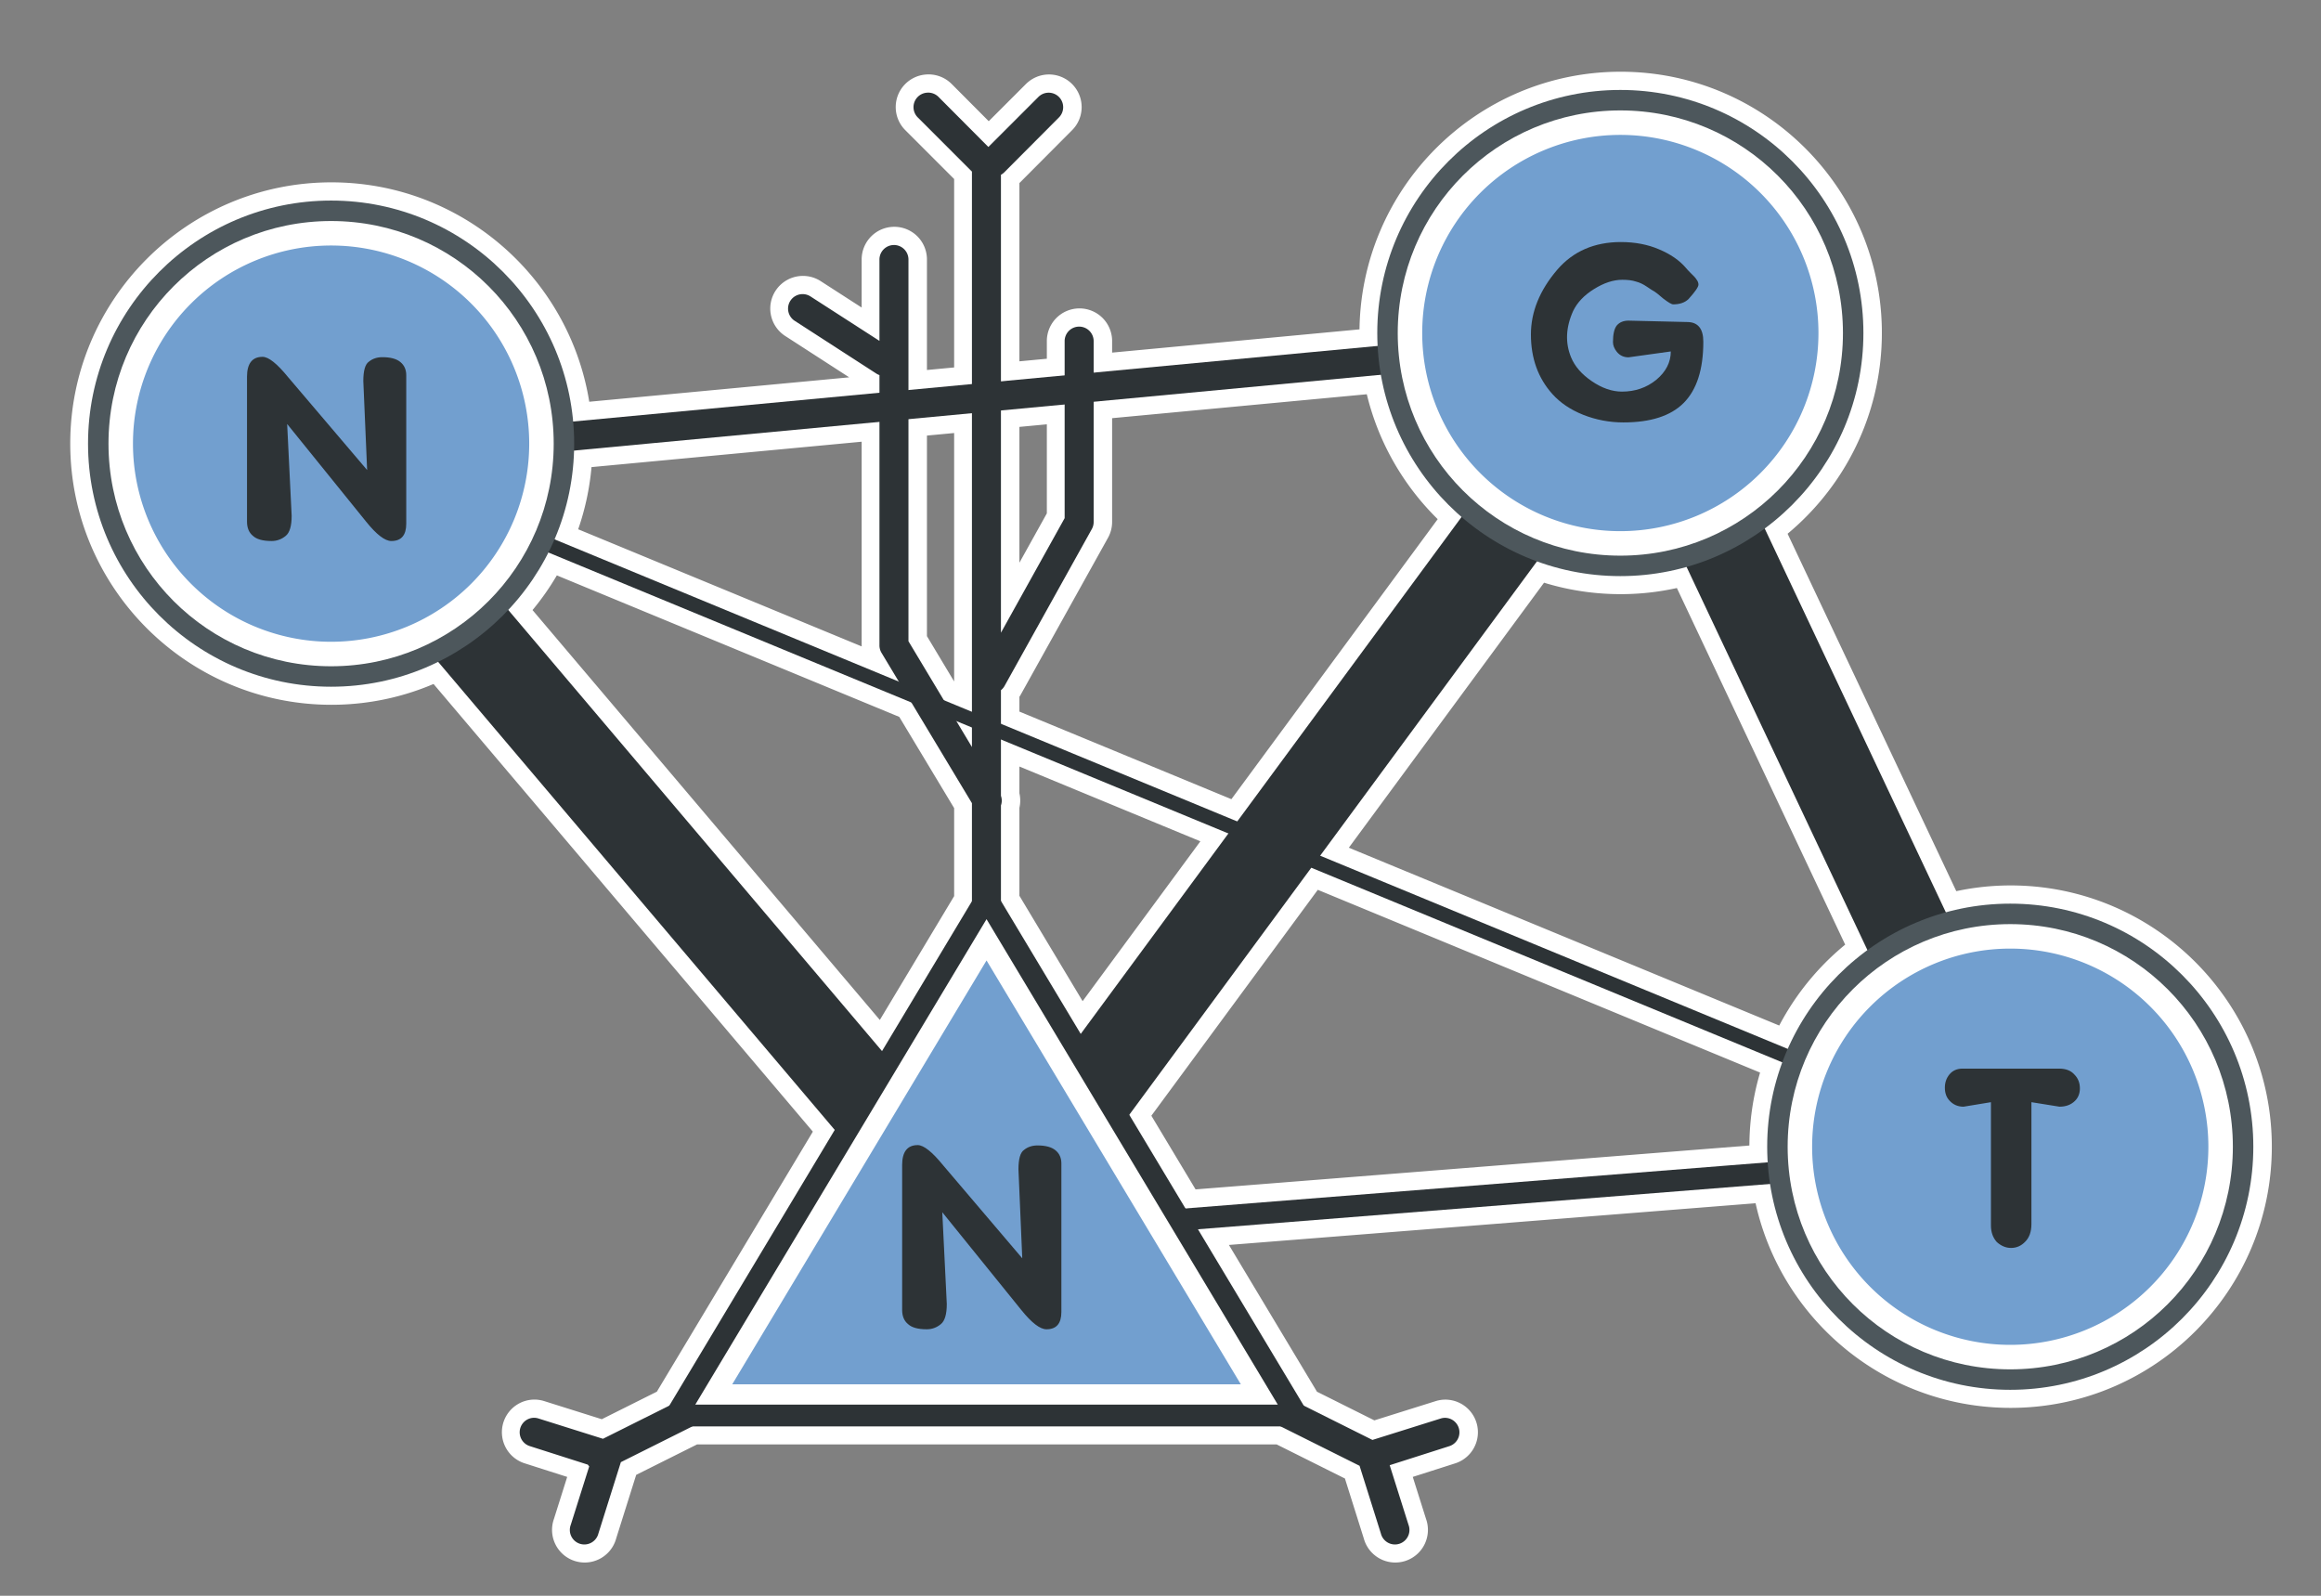 <?xml version="1.0" encoding="UTF-8" standalone="no"?>
<svg
   xmlns:dc="http://purl.org/dc/elements/1.1/"
   xmlns:cc="http://creativecommons.org/ns#"
   xmlns:rdf="http://www.w3.org/1999/02/22-rdf-syntax-ns#"
   xmlns:svg="http://www.w3.org/2000/svg"
   xmlns="http://www.w3.org/2000/svg"
   xmlns:xlink="http://www.w3.org/1999/xlink"
   xmlns:sodipodi="http://sodipodi.sourceforge.net/DTD/sodipodi-0.dtd"
   xmlns:inkscape="http://www.inkscape.org/namespaces/inkscape"
   version="1.1"
   id="svg6330"
   height="220"
   width="320"
   sodipodi:docname="nngt_logo.svg"
   inkscape:version="1.0.1 (3bc2e813f5, 2020-09-07)"
   inkscape:export-filename="/home/silmathoron/Documents/NNGT/doc/_static/nngt_logo.png"
   inkscape:export-xdpi="44.945454"
   inkscape:export-ydpi="44.945454">
  <rect width="100%" height="100%" fill="#808080" stroke="none"/>
  <sodipodi:namedview
     pagecolor="#ffffff"
     bordercolor="#666666"
     borderopacity="1"
     objecttolerance="10"
     gridtolerance="10"
     guidetolerance="10"
     inkscape:pageopacity="0"
     inkscape:pageshadow="2"
     inkscape:window-width="1920"
     inkscape:window-height="1029"
     id="namedview36"
     showgrid="false"
     inkscape:zoom="1.8162445"
     inkscape:cx="97.314718"
     inkscape:cy="121.72249"
     inkscape:window-x="0"
     inkscape:window-y="27"
     inkscape:window-maximized="1"
     inkscape:current-layer="svg6330" />
  <defs
     id="defs6332">
    <radialGradient
       r="64.782"
       fy="-1399.639"
       fx="3217.791"
       cy="-1399.639"
       cx="3217.791"
       spreadMethod="pad"
       gradientTransform="matrix(1.151,-4.4168174e-7,6.2411439e-7,1.626,-69.731,902.512)"
       gradientUnits="userSpaceOnUse"
       id="radialGradient6247"
       xlink:href="#linearGradient5886" />
    <linearGradient
       id="linearGradient5886">
      <stop
         id="stop5888"
         offset="0"
         style="stop-color:#777777;stop-opacity:1;" />
      <stop
         style="stop-color:#77777f;stop-opacity:1;"
         offset="0.6"
         id="stop6180" />
      <stop
         id="stop5890"
         offset="1"
         style="stop-color:#2d3336;stop-opacity:1;" />
    </linearGradient>
  </defs>
  <path
     id="path861"
     style="color:#000000;font-style:normal;font-variant:normal;font-weight:normal;font-stretch:normal;font-size:medium;line-height:normal;font-family:sans-serif;text-indent:0;text-align:start;text-decoration:none;text-decoration-line:none;text-decoration-style:solid;text-decoration-color:#000000;letter-spacing:normal;word-spacing:normal;text-transform:none;writing-mode:lr-tb;direction:ltr;baseline-shift:baseline;text-anchor:start;white-space:normal;clip-rule:nonzero;display:inline;overflow:visible;visibility:visible;isolation:auto;mix-blend-mode:normal;color-interpolation:sRGB;color-interpolation-filters:linearRGB;solid-color:#000000;solid-opacity:1;fill:#2d3336;fill-opacity:1;fill-rule:nonzero;stroke:#ffffff;stroke-width:5;stroke-linecap:butt;stroke-linejoin:miter;stroke-miterlimit:4;stroke-dasharray:none;stroke-dashoffset:0;stroke-opacity:1;marker:none;color-rendering:auto;image-rendering:auto;shape-rendering:auto;text-rendering:auto;enable-background:accumulate"
     d="m 223.445,12.389 c -18.491,-1e-5 -33.512,15.02 -33.512,33.512 0,0.597 0.016,1.19 0.047,1.779 l -39.15,3.678 v -4.309 a 2,2 0 0 0 -2.031,-2.031 2,2 0 0 0 -1.969,2.031 v 4.684 l -8.781,0.826 v -28.475 a 2.011,2.011 0 0 0 0.469,-0.348 l 7.5,-7.531 a 2,2 0 0 0 -1.438,-3.438 2,2 0 0 0 -1.375,0.594 l -6.889,6.889 -6.861,-6.889 a 2,2 0 0 0 -1.625,-0.594 2,2 0 0 0 -1.219,3.438 l 7.438,7.438 v 29.291 l -8.75,0.822 v -17.957 a 2,2 0 0 0 -2.031,-2.031 2,2 0 0 0 -1.969,2.031 v 11.186 l -9.5,-6.123 a 2,2 0 0 0 -1.312,-0.312 2,2 0 0 0 -0.844,3.688 l 11.219,7.25 a 2.011,2.011 0 0 0 0.438,0.213 v 2.434 l -42.234,3.967 c -1.545,-17.064 -15.907,-30.463 -33.369,-30.463 -18.491,-10e-6 -33.512,15.022 -33.512,33.514 0,18.491 15.02,33.512 33.512,33.512 5.295,0 10.303,-1.237 14.758,-3.43 l 54.68,64.529 -22.805,38.01 -9.148,4.574 -8.879,-2.795 a 2,2 0 0 0 -0.781,-0.094 2,2 0 0 0 -0.406,3.906 l 7.973,2.547 a 2,2 0 0 0 0.193,0.242 l -2.541,8.055 a 2,2 0 1 0 3.812,1.188 l 3.094,-9.828 9.867,-4.934 h 81.092 l 10.887,5.436 2.936,9.326 a 2,2 0 1 0 3.812,-1.188 l -2.594,-8.219 8.219,-2.625 a 2,2 0 0 0 -0.656,-3.906 2,2 0 0 0 -0.531,0.094 l -9.408,2.953 -9.465,-4.727 -14.592,-24.318 78.873,-6.246 c 2.475,16.06 16.373,28.381 33.119,28.381 18.491,0 33.514,-15.022 33.514,-33.514 0,-18.491 -15.022,-33.512 -33.514,-33.512 -3.075,0 -6.049,0.424 -8.879,1.201 L 243.347,72.85 c 8.252,-6.108 13.609,-15.908 13.609,-26.949 0,-18.491 -15.02,-33.512 -33.512,-33.512 z m -33.008,39.266 c 1.35,7.782 5.386,14.643 11.121,19.6 L 170.628,113.235 138.048,99.774 v -4.635 a 2,2 0 0 0 0.5,-0.59 l 12.031,-21.625 a 2,2 0 0 0 0.25,-0.969 v -16.58 z m -43.607,4.098 v 15.672 l -8.781,15.793 v -30.641 z m -12.781,1.199 v 41.168 l -3.875,-1.6 -4.875,-8.127 v -30.619 z m -12.75,1.199 v 30.805 a 2,2 0 0 0 0.281,1.031 l 2.387,3.969 -47.465,-19.611 c 1.62,-3.773 2.559,-7.903 2.682,-12.236 z m -45.646,18.006 50.047,20.68 8.35,13.881 v 13.516 L 121.652,144.895 70.117,84.075 c 2.205,-2.348 4.075,-5.012 5.535,-7.918 z m 136.295,1.227 c 3.587,1.313 7.46,2.029 11.498,2.029 3.166,0 6.226,-0.449 9.131,-1.271 l 24.939,52.838 c -4.765,3.47 -8.579,8.163 -10.984,13.617 l -64.475,-26.639 z m -80.045,22.016 2.146,0.887 v 2.691 z m 6.146,2.539 31.357,12.957 -20.357,27.631 -11,-18.336 v -13.158 a 2,2 0 0 0 0,-1.33 z m 42.785,17.678 64.939,26.832 c -1.344,3.625 -2.082,7.543 -2.082,11.633 0,0.722 0.031,1.438 0.076,2.148 l -80.279,6.359 -7.748,-12.912 z" />
  <g
     transform="translate(-482.148,-55.483)"
     id="layer1">
    <path
       id="path6205"
       d="m 528.688,117.479 -0.764,1.85 231.309,95.57 0.764,-1.848 -231.309,-95.572 z"
       style="color:#000000;font-style:normal;font-variant:normal;font-weight:normal;font-stretch:normal;font-size:medium;line-height:normal;font-family:sans-serif;text-indent:0;text-align:start;text-decoration:none;text-decoration-line:none;text-decoration-style:solid;text-decoration-color:#000000;letter-spacing:normal;word-spacing:normal;text-transform:none;direction:ltr;block-progression:tb;writing-mode:lr-tb;baseline-shift:baseline;text-anchor:start;white-space:normal;clip-rule:nonzero;display:inline;overflow:visible;visibility:visible;opacity:1;isolation:auto;mix-blend-mode:normal;color-interpolation:sRGB;color-interpolation-filters:linearRGB;solid-color:#000000;solid-opacity:1;fill:#2d3336;fill-opacity:1;fill-rule:nonzero;stroke:none;stroke-width:2;stroke-linecap:butt;stroke-linejoin:miter;stroke-miterlimit:4;stroke-dasharray:none;stroke-dashoffset:0;stroke-opacity:1;marker:none;color-rendering:auto;image-rendering:auto;shape-rendering:auto;text-rendering:auto;enable-background:accumulate" />
    <path
       id="path6207"
       d="m 758.111,213.172 -139.895,11.08 0.238,2.99 139.893,-11.08 -0.236,-2.99 z"
       style="color:#000000;font-style:normal;font-variant:normal;font-weight:normal;font-stretch:normal;font-size:medium;line-height:normal;font-family:sans-serif;text-indent:0;text-align:start;text-decoration:none;text-decoration-line:none;text-decoration-style:solid;text-decoration-color:#000000;letter-spacing:normal;word-spacing:normal;text-transform:none;direction:ltr;block-progression:tb;writing-mode:lr-tb;baseline-shift:baseline;text-anchor:start;white-space:normal;clip-rule:nonzero;display:inline;overflow:visible;visibility:visible;opacity:1;isolation:auto;mix-blend-mode:normal;color-interpolation:sRGB;color-interpolation-filters:linearRGB;solid-color:#000000;solid-opacity:1;fill:#2d3336;fill-opacity:1;fill-rule:nonzero;stroke:none;stroke-width:3;stroke-linecap:butt;stroke-linejoin:miter;stroke-miterlimit:4;stroke-dasharray:none;stroke-dashoffset:0;stroke-opacity:1;marker:none;color-rendering:auto;image-rendering:auto;shape-rendering:auto;text-rendering:auto;enable-background:accumulate" />
    <path
       id="path6209"
       d="m 708.672,92.799 -91.197,123.785 -84.826,-100.109 -9.154,7.758 94.639,111.691 88.271,-119.814 47.936,101.561 10.852,-5.121 -56.52,-119.75 z"
       style="color:#000000;font-style:normal;font-variant:normal;font-weight:normal;font-stretch:normal;font-size:medium;line-height:normal;font-family:sans-serif;text-indent:0;text-align:start;text-decoration:none;text-decoration-line:none;text-decoration-style:solid;text-decoration-color:#000000;letter-spacing:normal;word-spacing:normal;text-transform:none;direction:ltr;block-progression:tb;writing-mode:lr-tb;baseline-shift:baseline;text-anchor:start;white-space:normal;clip-rule:nonzero;display:inline;overflow:visible;visibility:visible;opacity:1;isolation:auto;mix-blend-mode:normal;color-interpolation:sRGB;color-interpolation-filters:linearRGB;solid-color:#000000;solid-opacity:1;fill:#2d3336;fill-opacity:1;fill-rule:nonzero;stroke:none;stroke-width:12;stroke-linecap:butt;stroke-linejoin:miter;stroke-miterlimit:4;stroke-dasharray:none;stroke-dashoffset:0;stroke-opacity:1;color-rendering:auto;image-rendering:auto;shape-rendering:auto;text-rendering:auto;enable-background:accumulate" />
    <path
       id="path6211"
       d="m 705.568,100.029 -176.541,16.586 0.375,3.982 176.541,-16.586 -0.375,-3.982 z"
       style="color:#000000;font-style:normal;font-variant:normal;font-weight:normal;font-stretch:normal;font-size:medium;line-height:normal;font-family:sans-serif;text-indent:0;text-align:start;text-decoration:none;text-decoration-line:none;text-decoration-style:solid;text-decoration-color:#000000;letter-spacing:normal;word-spacing:normal;text-transform:none;direction:ltr;block-progression:tb;writing-mode:lr-tb;baseline-shift:baseline;text-anchor:start;white-space:normal;clip-rule:nonzero;display:inline;overflow:visible;visibility:visible;opacity:1;isolation:auto;mix-blend-mode:normal;color-interpolation:sRGB;color-interpolation-filters:linearRGB;solid-color:#000000;solid-opacity:1;fill:#2d3336;fill-opacity:1;fill-rule:nonzero;stroke:none;stroke-width:4;stroke-linecap:butt;stroke-linejoin:miter;stroke-miterlimit:4;stroke-dasharray:none;stroke-dashoffset:0;stroke-opacity:1;color-rendering:auto;image-rendering:auto;shape-rendering:auto;text-rendering:auto;enable-background:accumulate" />
    <path
       style="fill:#ffffff;fill-opacity:1;stroke:none"
       d="m 559.754,116.645 a 31.958,31.958 0 0 1 -31.958,31.958 31.958,31.958 0 0 1 -31.958,-31.958 31.958,31.958 0 0 1 31.958,-31.958 31.958,31.958 0 0 1 31.958,31.958 z"
       id="path4237" />
    <path
       id="path6213"
       style="color:#000000;font-style:normal;font-variant:normal;font-weight:normal;font-stretch:normal;font-size:medium;line-height:normal;font-family:Sans;-inkscape-font-specification:Sans;text-indent:0;text-align:start;text-decoration:none;text-decoration-line:none;letter-spacing:normal;word-spacing:normal;text-transform:none;direction:ltr;block-progression:tb;writing-mode:lr-tb;baseline-shift:baseline;text-anchor:start;display:inline;overflow:visible;visibility:visible;fill:#2d3336;fill-opacity:1;stroke:none;stroke-width:4;marker:none;enable-background:accumulate"
       d="m 626.681,68.262 a 2,2 0 0 0 -1.375,0.594 l -7.531,7.531 a 2.011,2.011 0 1 0 2.844,2.844 l 7.5,-7.531 a 2,2 0 0 0 -1.438,-3.438 z m -8.562,8.25 a 2,2 0 0 0 -1.969,2.031 l 0,105.406 a 2,2 0 1 0 4,0 l 0,-105.406 a 2,2 0 0 0 -2.031,-2.031 z m -8.188,-8.25 a 2,2 0 0 0 -1.219,3.438 l 7.531,7.531 a 2,2 0 1 0 2.812,-2.844 l -7.5,-7.531 a 2,2 0 0 0 -1.625,-0.594 z m -4.562,21 a 2,2 0 0 0 -1.969,2.031 l 0,53.156 a 2,2 0 0 0 0.281,1.031 l 12.781,21.25 a 2,2 0 1 0 3.406,-2.063 l -12.469,-20.781 0,-52.594 a 2,2 0 0 0 -2.031,-2.031 z m -12.781,6.781 a 2,2 0 0 0 -0.844,3.688 l 11.219,7.25 a 2.011,2.011 0 1 0 2.188,-3.375 l -11.25,-7.25 a 2,2 0 0 0 -1.313,-0.313 z m 38.313,4.469 a 2,2 0 0 0 -1.969,2.031 l 0,24.375 -11.781,21.188 a 2,2 0 1 0 3.5,1.937 l 12.031,-21.625 a 2,2 0 0 0 0.25,-0.969 l 0,-24.906 a 2,2 0 0 0 -2.031,-2.031 z m -44.623,143.034 a 2,2 0 0 0 -0.906,0.25 l -21.25,10.625 a 2,2 0 1 0 1.781,3.563 l 21.25,-10.625 a 2,2 0 0 0 -0.875,-3.813 z m 63.719,0 a 2,2 0 0 0 -0.844,3.813 l 21.281,10.625 a 2,2 0 1 0 1.781,-3.563 l -21.281,-10.625 a 2,2 0 0 0 -0.937,-0.25 z m 31.312,7.406 a 2,2 0 0 0 -0.531,0.094 l -10.156,3.188 a 2,2 0 0 0 -1.281,2.531 l 3.188,10.125 a 2,2 0 1 0 3.812,-1.188 l -2.594,-8.219 8.219,-2.625 a 2,2 0 0 0 -0.656,-3.906 z m -125.687,0 a 2,2 0 0 0 -0.406,3.906 l 8.219,2.625 -2.594,8.219 a 2,2 0 1 0 3.812,1.188 l 3.188,-10.125 a 2,2 0 0 0 -1.312,-2.531 l -10.125,-3.188 a 2,2 0 0 0 -0.781,-0.094 z" />
    <path
       style="color:#000000;display:inline;overflow:visible;visibility:visible;fill:#ffffff;fill-opacity:1;fill-rule:nonzero;stroke:none;stroke-width:2.5;marker:none;enable-background:accumulate"
       d="m 574.46,251.176 87.408,0 -43.704,-72.839 -43.704,72.839"
       id="path4243" />
    <path
       id="path6215"
       d="m 618.209,177.791 a 1.5,1.5 0 0 0 -1.332,0.727 l -42.686,71.146 a 1.5,1.5 0 0 0 -0.203,1.617 1.5,1.5 0 0 0 0.023,0.045 1.5,1.5 0 0 0 0.035,0.065 1.5,1.5 0 0 0 0.066,0.104 1.5,1.5 0 0 0 1.467,0.635 l 85.387,0 a 1.5,1.5 0 0 0 1.287,-2.271 l -42.805,-71.34 a 1.5,1.5 0 0 0 -1.24,-0.727 z m -0.045,4.414 40.154,66.924 -80.309,0 40.154,-66.924 z"
       style="color:#000000;font-style:normal;font-variant:normal;font-weight:normal;font-stretch:normal;font-size:medium;line-height:normal;font-family:sans-serif;text-indent:0;text-align:start;text-decoration:none;text-decoration-line:none;text-decoration-style:solid;text-decoration-color:#000000;letter-spacing:normal;word-spacing:normal;text-transform:none;direction:ltr;block-progression:tb;writing-mode:lr-tb;baseline-shift:baseline;text-anchor:start;white-space:normal;clip-rule:nonzero;display:inline;overflow:visible;visibility:visible;opacity:1;isolation:auto;mix-blend-mode:normal;color-interpolation:sRGB;color-interpolation-filters:linearRGB;solid-color:#000000;solid-opacity:1;fill:#2d3336;fill-opacity:1;fill-rule:nonzero;stroke:none;stroke-width:3;stroke-linecap:round;stroke-linejoin:round;stroke-miterlimit:4;stroke-dasharray:none;stroke-dashoffset:0;stroke-opacity:1;marker:none;color-rendering:auto;image-rendering:auto;shape-rendering:auto;text-rendering:auto;enable-background:accumulate" />
    <path
       id="path6217"
       d="m 583.102,246.331 70.122,0 -35.061,-58.435 -35.061,58.435"
       style="color:#000000;display:inline;overflow:visible;visibility:visible;fill:#729fcf;fill-opacity:1;fill-rule:nonzero;stroke:none;stroke-width:2.5;marker:none;enable-background:accumulate" />
    <path
       id="path6219"
       d="m 527.797,83.133 c -18.491,-5e-6 -33.512,15.021 -33.512,33.512 0,18.491 15.021,33.512 33.512,33.512 18.491,0 33.512,-15.021 33.512,-33.512 0,-18.491 -15.021,-33.512 -33.512,-33.512 z m 0,2.822 c 16.967,4e-6 30.691,13.724 30.691,30.691 0,16.967 -13.724,30.691 -30.691,30.691 -16.967,0 -30.691,-13.724 -30.691,-30.691 0,-16.967 13.724,-30.691 30.691,-30.691 z"
       style="color:#000000;font-style:normal;font-variant:normal;font-weight:normal;font-stretch:normal;font-size:medium;line-height:normal;font-family:sans-serif;text-indent:0;text-align:start;text-decoration:none;text-decoration-line:none;text-decoration-style:solid;text-decoration-color:#000000;letter-spacing:normal;word-spacing:normal;text-transform:none;direction:ltr;block-progression:tb;writing-mode:lr-tb;baseline-shift:baseline;text-anchor:start;white-space:normal;clip-rule:nonzero;display:inline;overflow:visible;visibility:visible;opacity:1;isolation:auto;mix-blend-mode:normal;color-interpolation:sRGB;color-interpolation-filters:linearRGB;solid-color:#000000;solid-opacity:1;fill:#4d575c;fill-opacity:1;fill-rule:nonzero;stroke:none;stroke-width:1.826;stroke-linecap:round;stroke-linejoin:round;stroke-miterlimit:4;stroke-dasharray:none;stroke-dashoffset:0;stroke-opacity:1;color-rendering:auto;image-rendering:auto;shape-rendering:auto;text-rendering:auto;enable-background:accumulate" />
    <path
       id="path6221"
       d="m 555.111,116.645 a 27.315,27.315 0 0 1 -27.315,27.315 27.315,27.315 0 0 1 -27.315,-27.315 27.315,27.315 0 0 1 27.315,-27.315 27.315,27.315 0 0 1 27.315,27.315 z"
       style="fill:#729fcf;fill-opacity:1;stroke:none" />
    <g
       id="text6223"
       style="font-style:normal;font-variant:normal;font-weight:bold;font-stretch:normal;font-size:48.876px;line-height:125%;font-family:Arial;-inkscape-font-specification:'Arial Bold';letter-spacing:0px;word-spacing:0px;writing-mode:lr-tb;fill:#2d3336;fill-opacity:1;stroke:none">
      <path
         id="path4162"
         style="font-style:normal;font-variant:normal;font-weight:bold;font-stretch:normal;font-size:48.876px;font-family:Dyuthi;-inkscape-font-specification:'Dyuthi Bold';fill:#2d3336;fill-opacity:1"
         d="m 516.202,107.446 q 0,-2.768 2.148,-2.768 1.241,0 3.532,2.816 l 10.883,12.792 -0.525,-12.267 q 0,-2.148 0.764,-2.673 0.764,-0.621 1.861,-0.621 1.671,0 2.482,0.668 0.811,0.668 0.811,1.814 l 0,20.476 q 0,2.387 -2.052,2.387 -1.336,0 -3.484,-2.673 l -10.883,-13.46 0.621,12.649 q 0,2.1 -0.811,2.768 -0.859,0.716 -1.957,0.716 -1.814,0 -2.577,-0.716 -0.811,-0.668 -0.811,-1.957 l 0,-19.951 z" />
    </g>
    <g
       id="text6227"
       style="font-style:normal;font-variant:normal;font-weight:bold;font-stretch:normal;font-size:48.876px;line-height:125%;font-family:Arial;-inkscape-font-specification:'Arial Bold';letter-spacing:0px;word-spacing:0px;writing-mode:lr-tb;fill:#2d3336;fill-opacity:1;stroke:none">
      <path
         id="path4165"
         style="font-style:normal;font-variant:normal;font-weight:bold;font-stretch:normal;font-size:48.876px;font-family:Dyuthi;-inkscape-font-specification:'Dyuthi Bold';fill:#2d3336;fill-opacity:1"
         d="m 606.526,216.119 q 0,-2.768 2.148,-2.768 1.241,0 3.532,2.816 l 10.883,12.792 -0.525,-12.267 q 0,-2.148 0.764,-2.673 0.764,-0.62 1.861,-0.62 1.671,0 2.482,0.668 0.811,0.668 0.811,1.814 l 0,20.476 q 0,2.387 -2.052,2.387 -1.336,0 -3.484,-2.673 l -10.883,-13.46 0.621,12.649 q 0,2.1 -0.811,2.768 -0.859,0.716 -1.957,0.716 -1.814,0 -2.577,-0.716 -0.811,-0.668 -0.811,-1.957 l 0,-19.951 z" />
    </g>
    <path
       style="fill:#ffffff;fill-opacity:1;stroke:none"
       d="m 737.861,101.396 a 32.315,32.315 0 0 1 -32.315,32.315 32.315,32.315 0 0 1 -32.315,-32.315 32.315,32.315 0 0 1 32.315,-32.315 32.315,32.315 0 0 1 32.315,32.315 z"
       id="path4239" />
    <path
       id="path6231"
       d="m 705.547,67.884 c -18.491,-5e-6 -33.512,15.021 -33.512,33.512 0,18.491 15.021,33.512 33.512,33.512 18.491,0 33.512,-15.021 33.512,-33.512 0,-18.491 -15.021,-33.512 -33.512,-33.512 z m 0,2.822 c 16.967,4e-6 30.691,13.724 30.691,30.691 0,16.967 -13.724,30.691 -30.691,30.691 -16.967,0 -30.691,-13.724 -30.691,-30.691 0,-16.967 13.724,-30.691 30.691,-30.691 z"
       style="color:#000000;font-style:normal;font-variant:normal;font-weight:normal;font-stretch:normal;font-size:medium;line-height:normal;font-family:sans-serif;text-indent:0;text-align:start;text-decoration:none;text-decoration-line:none;text-decoration-style:solid;text-decoration-color:#000000;letter-spacing:normal;word-spacing:normal;text-transform:none;direction:ltr;block-progression:tb;writing-mode:lr-tb;baseline-shift:baseline;text-anchor:start;white-space:normal;clip-rule:nonzero;display:inline;overflow:visible;visibility:visible;opacity:1;isolation:auto;mix-blend-mode:normal;color-interpolation:sRGB;color-interpolation-filters:linearRGB;solid-color:#000000;solid-opacity:1;fill:#4d575c;fill-opacity:1;fill-rule:nonzero;stroke:none;stroke-width:1.826;stroke-linecap:round;stroke-linejoin:round;stroke-miterlimit:4;stroke-dasharray:none;stroke-dashoffset:0;stroke-opacity:1;color-rendering:auto;image-rendering:auto;shape-rendering:auto;text-rendering:auto;enable-background:accumulate" />
    <path
       id="path6233"
       d="m 732.861,101.396 a 27.315,27.315 0 0 1 -27.315,27.315 27.315,27.315 0 0 1 -27.315,-27.315 27.315,27.315 0 0 1 27.315,-27.315 27.315,27.315 0 0 1 27.315,27.315 z"
       style="fill:#729fcf;fill-opacity:1;stroke:none" />
    <g
       id="text6235"
       style="font-style:normal;font-variant:normal;font-weight:bold;font-stretch:normal;font-size:48.876px;line-height:125%;font-family:Arial;-inkscape-font-specification:'Arial Bold';letter-spacing:0px;word-spacing:0px;writing-mode:lr-tb;fill:#2d3336;fill-opacity:1;stroke:none">
      <path
         id="path4170"
         style="font-style:normal;font-variant:normal;font-weight:bold;font-stretch:normal;font-size:48.876px;font-family:Dyuthi;-inkscape-font-specification:'Dyuthi Bold';fill:#2d3336;fill-opacity:1;stroke:none"
         d="m 705.627,88.853 q 2.912,0 5.25,1.002 2.387,1.002 3.723,2.577 0.143,0.191 0.668,0.716 0.573,0.525 0.811,0.907 0.239,0.334 0.239,0.668 0,0.477 -1.384,2.005 -0.764,0.716 -2.1,0.716 -0.334,0 -1.384,-0.811 -1.002,-0.859 -1.193,-0.955 -0.286,-0.143 -1.05,-0.668 -0.764,-0.525 -1.527,-0.716 -0.716,-0.239 -1.861,-0.239 -1.861,0 -3.914,1.289 -2.005,1.241 -2.864,3.007 -1.527,3.389 -0.286,6.396 0.764,1.861 2.864,3.293 2.1,1.432 4.153,1.432 2.721,0 4.725,-1.623 2.005,-1.671 2.005,-3.914 l -5.823,0.811 q -1.002,0 -1.623,-0.764 -0.525,-0.668 -0.525,-1.336 0,-1.623 0.525,-2.291 0.573,-0.668 1.623,-0.668 l 8.066,0.191 q 2.243,0 2.243,2.721 0,5.728 -2.721,8.448 -2.673,2.673 -8.305,2.673 -2.864,0 -5.537,-1.05 -2.625,-1.05 -4.248,-2.864 -2.959,-3.293 -2.959,-8.21 0,-4.678 3.628,-8.926 3.293,-3.818 8.782,-3.818 z" />
    </g>
    <path
       style="fill:#ffffff;fill-opacity:1;stroke:none"
       d="m 791.262,213.576 a 31.958,31.958 0 0 1 -31.958,31.958 31.958,31.958 0 0 1 -31.958,-31.958 31.958,31.958 0 0 1 31.958,-31.958 31.958,31.958 0 0 1 31.958,31.958 z"
       id="path4241" />
    <path
       id="path6239"
       d="m 759.305,180.064 c -18.491,-1e-5 -33.512,15.021 -33.512,33.512 0,18.491 15.021,33.512 33.512,33.512 18.491,0 33.512,-15.021 33.512,-33.512 0,-18.491 -15.021,-33.512 -33.512,-33.512 z m 0,2.822 c 16.967,0 30.691,13.724 30.691,30.691 0,16.967 -13.724,30.691 -30.691,30.691 -16.967,0 -30.691,-13.724 -30.691,-30.691 0,-16.967 13.724,-30.691 30.691,-30.691 z"
       style="color:#000000;font-style:normal;font-variant:normal;font-weight:normal;font-stretch:normal;font-size:medium;line-height:normal;font-family:sans-serif;text-indent:0;text-align:start;text-decoration:none;text-decoration-line:none;text-decoration-style:solid;text-decoration-color:#000000;letter-spacing:normal;word-spacing:normal;text-transform:none;direction:ltr;block-progression:tb;writing-mode:lr-tb;baseline-shift:baseline;text-anchor:start;white-space:normal;clip-rule:nonzero;display:inline;overflow:visible;visibility:visible;opacity:1;isolation:auto;mix-blend-mode:normal;color-interpolation:sRGB;color-interpolation-filters:linearRGB;solid-color:#000000;solid-opacity:1;fill:#4d575c;fill-opacity:1;fill-rule:nonzero;stroke:none;stroke-width:1.826;stroke-linecap:round;stroke-linejoin:round;stroke-miterlimit:4;stroke-dasharray:none;stroke-dashoffset:0;stroke-opacity:1;color-rendering:auto;image-rendering:auto;shape-rendering:auto;text-rendering:auto;enable-background:accumulate" />
    <path
       id="path6241"
       d="m 786.619,213.576 a 27.315,27.315 0 0 1 -27.315,27.315 27.315,27.315 0 0 1 -27.315,-27.315 27.315,27.315 0 0 1 27.315,-27.315 27.315,27.315 0 0 1 27.315,27.315 z"
       style="fill:#729fcf;fill-opacity:1;stroke:none" />
    <g
       id="text6243"
       style="font-style:normal;font-variant:normal;font-weight:bold;font-stretch:normal;font-size:48.876px;line-height:125%;font-family:Arial;-inkscape-font-specification:'Arial Bold';letter-spacing:0px;word-spacing:0px;writing-mode:lr-tb;fill:#2d3336;fill-opacity:1;stroke:none">
      <path
         id="path4175"
         style="font-style:normal;font-variant:normal;font-weight:bold;font-stretch:normal;font-size:48.876px;font-family:Dyuthi;-inkscape-font-specification:'Dyuthi Bold';fill:#2d3336;fill-opacity:1"
         d="m 756.639,207.436 -3.771,0.621 q -1.193,0 -1.957,-0.859 -0.621,-0.668 -0.621,-1.766 0,-1.05 0.621,-1.814 0.668,-0.811 1.814,-0.811 l 13.317,0 q 1.384,0 2.1,0.811 0.764,0.764 0.764,1.909 0,1.05 -0.668,1.718 -0.811,0.811 -2.148,0.811 l -3.866,-0.621 0,16.801 q 0,1.575 -0.859,2.434 -0.811,0.859 -1.957,0.859 -1.05,0 -1.957,-0.811 -0.811,-0.907 -0.811,-2.291 l 0,-16.992 z" />
    </g>
  </g>
</svg>
